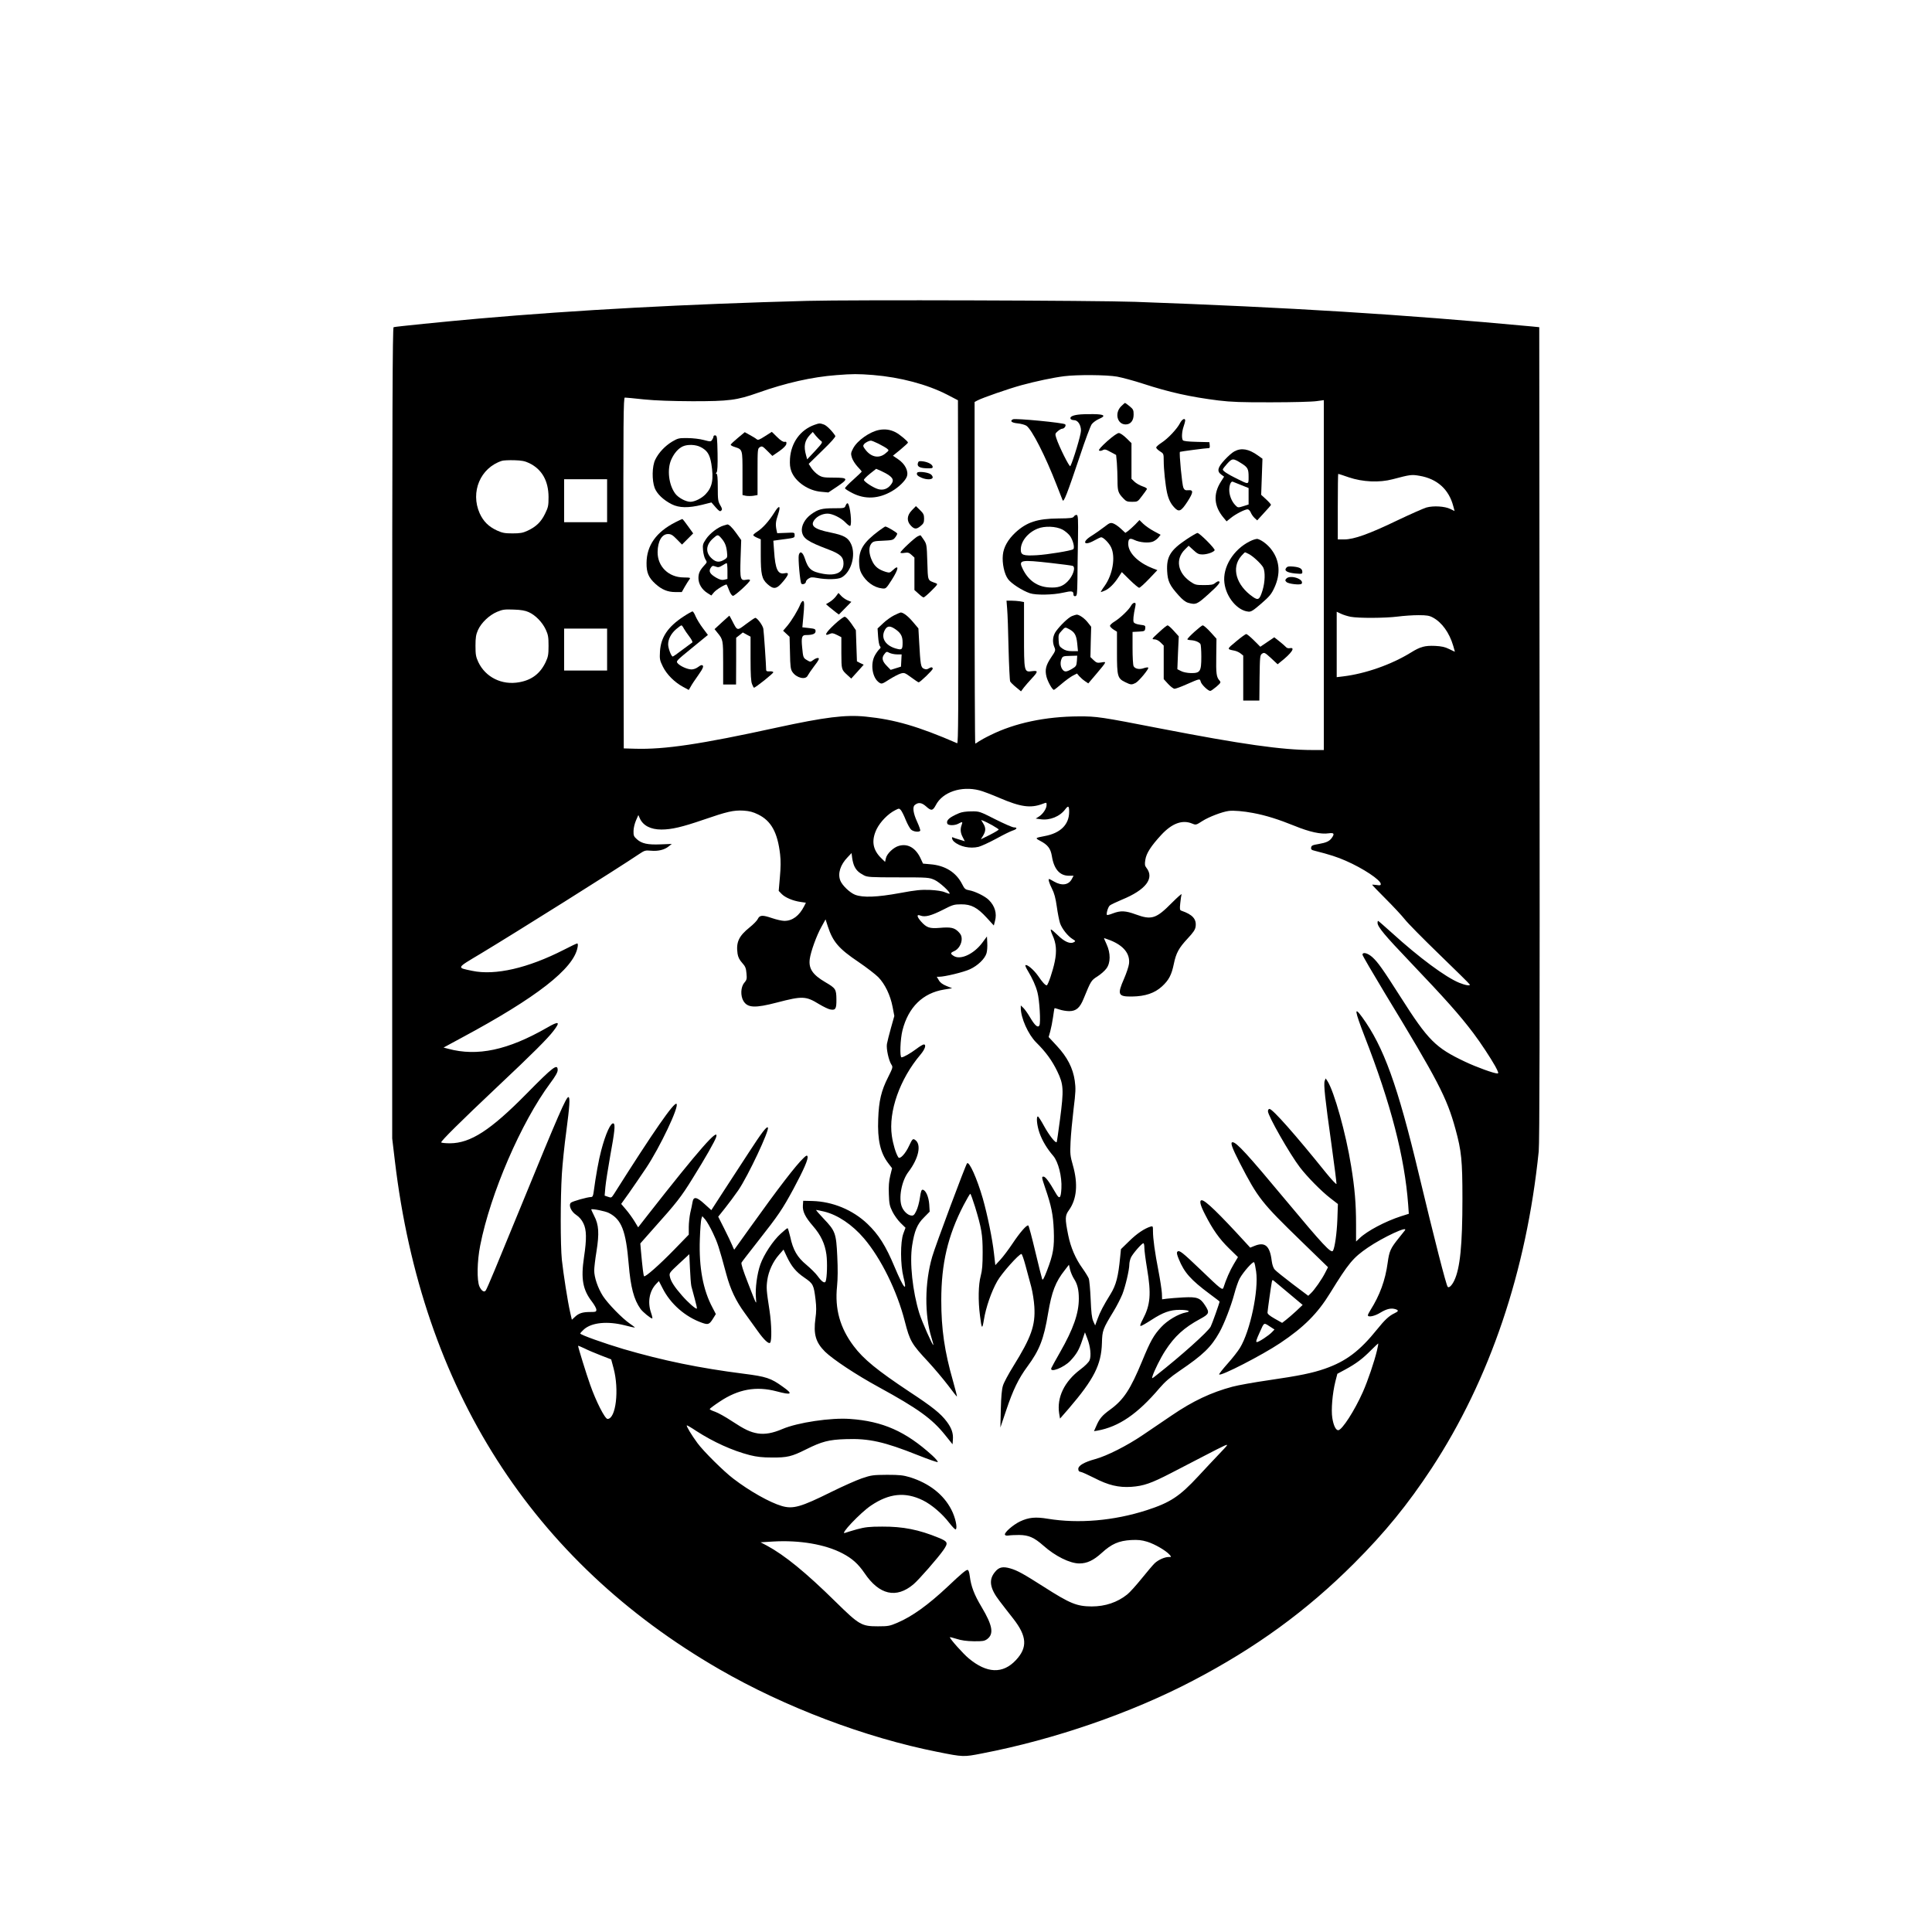 <?xml version="1.0" standalone="no"?>
<!DOCTYPE svg PUBLIC "-//W3C//DTD SVG 20010904//EN"
 "http://www.w3.org/TR/2001/REC-SVG-20010904/DTD/svg10.dtd">
<svg version="1.0" xmlns="http://www.w3.org/2000/svg"
 width="1798pt" height="1798pt" viewBox="0 0 1798 1798"
 preserveAspectRatio="xMidYMid meet">

<g transform="translate(0,1798) scale(0.1,-0.1)"
fill="#000000" stroke="none">
<path d="M7515 15180 c-1126 -30 -2149 -85 -3060 -165 -315 -28 -774 -74 -792
-80 -10 -4 -13 -768 -13 -3777 l0 -3773 25 -210 c252 -2119 1276 -3723 3020
-4730 611 -353 1359 -636 2030 -769 240 -48 242 -48 415 -14 671 129 1387 376
1960 676 586 306 1060 651 1501 1092 290 290 500 548 722 885 542 827 883
1834 997 2950 8 80 10 1147 8 3890 l-3 3780 -70 7 c-1202 112 -2250 177 -3690
229 -366 13 -2636 20 -3050 9z m611 -690 c253 -21 502 -87 689 -183 l100 -52
3 -1599 c2 -1278 0 -1597 -10 -1593 -362 157 -581 221 -852 248 -187 19 -378
-5 -826 -102 -713 -156 -1045 -205 -1320 -197 l-105 3 -3 1633 c-2 1439 0
1632 13 1632 8 0 88 -7 177 -17 110 -11 258 -16 453 -17 341 0 412 9 610 79
256 91 502 147 729 164 151 12 200 12 342 1z m2270 -15 c48 -9 156 -38 239
-65 248 -81 442 -124 705 -157 116 -14 214 -18 495 -17 193 0 380 5 418 11
l67 9 0 -1628 0 -1628 -107 0 c-281 0 -659 54 -1413 200 -554 108 -595 114
-760 113 -310 -1 -598 -62 -824 -175 -44 -21 -92 -48 -107 -58 -15 -11 -30
-20 -33 -20 -3 0 -6 715 -6 1590 l0 1589 28 15 c51 26 287 108 407 141 136 37
296 71 400 84 121 15 393 13 491 -4z m-5471 -805 c118 -57 179 -164 180 -315
0 -82 -3 -96 -33 -157 -37 -76 -83 -120 -162 -157 -45 -21 -70 -25 -140 -25
-72 0 -94 4 -145 27 -78 36 -127 85 -161 160 -88 198 6 423 206 488 14 5 66 7
115 6 71 -2 100 -8 140 -27z m7627 -132 c130 -44 285 -51 409 -18 163 43 175
45 250 32 164 -28 273 -126 314 -283 l12 -45 -39 19 c-52 26 -158 32 -223 14
-27 -8 -149 -62 -271 -120 -261 -126 -404 -177 -493 -177 l-61 0 0 305 c0 168
2 305 4 305 3 0 47 -14 98 -32z m-6902 -218 l0 -200 -200 0 -200 0 0 200 0
200 200 0 200 0 0 -200z m-729 -1037 c62 -28 125 -92 158 -162 22 -48 26 -69
26 -151 0 -81 -4 -103 -26 -150 -51 -108 -129 -168 -246 -189 -162 -30 -315
46 -382 188 -22 48 -26 69 -26 151 0 77 5 105 23 146 31 69 105 139 178 170
52 22 71 24 154 21 69 -2 108 -9 141 -24z m7648 -43 c74 -14 321 -13 439 2 53
7 140 13 192 13 78 0 102 -4 135 -22 84 -45 153 -141 189 -262 9 -30 16 -55
16 -56 0 -1 -24 10 -52 24 -40 20 -72 27 -132 30 -95 4 -137 -7 -224 -61 -183
-113 -425 -198 -634 -223 l-58 -7 0 305 0 304 38 -18 c20 -10 61 -23 91 -29z
m-6919 -305 l0 -195 -200 0 -200 0 0 195 0 195 200 0 200 0 0 -195z m3464
-1310 c32 -8 116 -40 188 -71 198 -85 290 -97 401 -55 37 14 37 15 37 -11 0
-33 -35 -85 -71 -107 l-30 -19 44 -6 c86 -13 181 25 231 93 28 37 36 31 36
-24 0 -119 -81 -199 -229 -226 -89 -17 -90 -18 -41 -44 71 -37 97 -71 109
-141 19 -122 73 -184 159 -184 l43 0 -16 -30 c-29 -56 -92 -66 -164 -25 -23
14 -45 25 -47 25 -11 0 -1 -37 26 -90 22 -43 34 -89 45 -167 8 -59 22 -129 30
-154 17 -51 73 -122 118 -149 28 -17 28 -19 10 -29 -34 -18 -87 5 -147 64 -31
30 -60 55 -65 55 -6 0 1 -24 14 -53 35 -75 41 -148 21 -246 -17 -85 -63 -221
-75 -221 -14 1 -39 28 -80 88 -41 58 -105 112 -118 99 -3 -3 6 -25 21 -49 45
-75 75 -141 91 -203 19 -70 32 -284 18 -308 -14 -26 -43 0 -88 77 -21 36 -49
75 -62 87 l-23 22 0 -24 c0 -92 69 -247 144 -321 89 -88 147 -168 195 -267 60
-124 62 -171 26 -448 -15 -115 -29 -210 -31 -212 -11 -12 -71 65 -116 147 -27
50 -54 92 -59 92 -17 0 -9 -85 15 -153 26 -74 71 -148 128 -214 47 -55 82
-194 76 -302 -5 -95 -18 -106 -53 -44 -61 106 -95 153 -114 153 -18 0 -17 -7
15 -102 59 -171 75 -252 81 -398 6 -158 -5 -223 -63 -374 -29 -75 -40 -94 -45
-80 -4 10 -33 126 -64 256 -31 131 -60 240 -65 243 -14 9 -77 -63 -147 -168
-36 -54 -87 -122 -113 -150 l-47 -51 -12 105 c-15 139 -62 366 -105 517 -54
186 -126 346 -146 326 -13 -13 -296 -770 -324 -868 -71 -243 -73 -542 -7 -756
11 -36 19 -65 17 -67 -7 -7 -106 218 -130 294 -63 204 -92 472 -67 633 21 134
47 198 109 259 l54 55 -4 67 c-5 71 -32 132 -60 137 -12 2 -18 -13 -27 -75 -6
-43 -21 -98 -34 -123 -18 -37 -26 -45 -47 -42 -31 3 -69 38 -86 79 -34 80 -4
244 61 328 95 125 123 256 61 297 -20 14 -26 8 -55 -54 -34 -75 -87 -131 -101
-108 -23 35 -49 122 -60 199 -33 226 74 530 267 757 42 50 56 94 30 94 -7 0
-38 -18 -68 -41 -56 -42 -121 -79 -139 -79 -18 0 -12 170 9 252 55 216 190
347 388 379 l74 12 -52 21 c-37 15 -59 31 -72 54 l-19 32 22 0 c52 0 230 43
287 70 72 33 139 97 154 149 6 20 9 63 7 96 l-3 60 -43 -58 c-79 -106 -204
-164 -267 -123 -32 21 -32 28 6 45 39 17 69 66 69 113 0 27 -8 44 -30 66 -38
39 -73 46 -175 37 -95 -8 -122 2 -174 60 -40 46 -42 69 -4 54 42 -16 99 -1
208 54 91 47 105 51 170 51 94 1 151 -30 238 -125 l66 -72 11 43 c19 70 -1
138 -57 194 -34 35 -130 82 -184 91 -35 6 -43 13 -65 57 -56 110 -158 174
-297 185 l-67 6 -19 41 c-45 102 -119 148 -203 125 -52 -13 -116 -75 -124
-118 l-7 -32 -34 33 c-82 79 -96 166 -44 273 34 68 106 142 172 175 35 18 37
18 52 2 9 -10 30 -51 46 -92 17 -41 40 -83 52 -92 22 -19 74 -24 83 -9 3 5
-10 43 -29 84 -36 78 -44 137 -22 155 34 28 64 24 106 -13 47 -43 62 -41 90
12 62 122 238 181 405 138z m-2058 -225 c121 -59 181 -168 204 -371 7 -58 6
-124 -2 -212 l-11 -128 28 -29 c32 -33 105 -64 177 -74 l48 -7 -16 -32 c-46
-90 -109 -137 -184 -137 -23 0 -75 12 -116 26 -88 30 -114 29 -132 -9 -7 -15
-41 -50 -75 -77 -102 -82 -128 -139 -113 -245 5 -33 18 -58 43 -86 29 -32 36
-48 40 -97 5 -52 3 -61 -21 -89 -33 -39 -36 -121 -7 -169 39 -64 108 -67 311
-14 238 62 269 61 393 -15 40 -24 86 -46 102 -49 51 -10 60 4 59 94 -1 95 -7
103 -104 160 -118 69 -156 127 -144 215 9 69 64 221 110 302 l37 67 21 -65
c47 -144 102 -208 285 -331 75 -51 158 -115 185 -142 62 -64 112 -167 133
-277 l16 -84 -31 -110 c-17 -61 -34 -128 -38 -151 -7 -45 17 -154 42 -192 15
-22 13 -29 -30 -115 -65 -128 -87 -222 -93 -390 -8 -195 20 -317 94 -413 l35
-46 -17 -69 c-12 -50 -16 -98 -13 -172 3 -88 7 -110 33 -162 16 -33 50 -80 75
-105 l47 -46 -20 -54 c-29 -78 -28 -291 1 -405 38 -149 3 -109 -82 93 -83 199
-149 303 -254 403 -137 130 -324 207 -512 212 l-85 2 -3 -43 c-4 -56 21 -108
94 -192 73 -84 111 -164 125 -265 10 -74 6 -214 -7 -250 -9 -22 -37 -3 -75 50
-18 25 -65 71 -104 104 -85 70 -125 138 -151 262 -10 43 -21 79 -25 79 -4 0
-33 -23 -63 -51 -72 -65 -157 -194 -190 -287 -30 -84 -49 -225 -41 -309 6 -71
9 -77 -74 137 -45 115 -66 180 -60 190 4 8 74 98 154 200 191 243 226 295 329
485 97 181 140 280 131 303 -4 12 -11 10 -36 -14 -71 -67 -235 -280 -501 -652
-77 -108 -142 -199 -144 -201 -2 -2 -11 16 -20 40 -10 24 -43 94 -74 155 l-56
111 63 79 c35 44 91 119 124 167 90 131 294 565 275 584 -12 12 -57 -47 -179
-235 -62 -95 -165 -254 -230 -353 l-117 -181 -62 56 c-75 69 -104 73 -113 19
-3 -21 -13 -66 -21 -100 -7 -34 -14 -94 -14 -132 l0 -71 -136 -140 c-137 -141
-270 -258 -280 -247 -6 6 -15 81 -29 234 l-6 71 123 139 c215 240 256 292 364
467 115 184 208 347 219 384 29 98 -157 -113 -638 -727 l-88 -113 -34 56 c-19
31 -54 80 -79 109 l-45 53 71 99 c39 55 111 161 161 235 128 192 309 572 283
597 -21 21 -213 -255 -582 -839 -23 -35 -25 -37 -55 -26 l-32 11 7 80 c4 44
25 177 46 296 40 217 47 285 31 295 -25 16 -75 -94 -116 -251 -23 -86 -50
-235 -70 -385 -5 -37 -10 -48 -24 -48 -33 0 -175 -40 -188 -53 -24 -23 2 -83
50 -114 27 -18 51 -45 66 -77 30 -60 32 -144 6 -316 -30 -201 -12 -303 75
-415 22 -29 40 -62 40 -73 0 -20 -5 -22 -59 -22 -70 0 -106 -12 -142 -47 l-27
-25 -16 70 c-23 100 -63 358 -77 487 -14 136 -14 572 0 800 6 94 24 271 41
394 31 234 37 321 20 321 -21 0 -91 -159 -435 -1000 -235 -574 -319 -776 -334
-799 -14 -22 -40 -5 -59 36 -25 56 -22 236 7 382 95 484 381 1146 653 1512 47
63 68 100 68 120 0 64 -41 33 -290 -220 -335 -340 -521 -460 -712 -461 -42 0
-79 4 -82 8 -6 10 175 190 528 523 318 299 464 445 517 515 67 87 52 95 -60
30 -364 -209 -648 -270 -921 -196 l-42 11 168 91 c697 374 1043 643 1079 841
5 22 3 37 -3 37 -5 0 -61 -26 -124 -59 -335 -171 -639 -241 -853 -196 -147 31
-152 22 77 159 329 198 1272 790 1478 929 48 32 56 35 108 30 67 -6 126 8 165
40 l29 23 -104 -4 c-120 -5 -176 7 -221 48 -28 25 -32 34 -31 77 0 27 11 70
23 98 l22 50 13 -30 c30 -68 101 -105 201 -105 95 0 193 23 391 91 221 76 280
90 373 85 57 -4 88 -12 137 -36z m4606 14 c119 -22 238 -60 384 -119 142 -58
247 -81 320 -70 49 7 56 -4 28 -43 -22 -31 -50 -44 -124 -57 -55 -9 -65 -14
-68 -32 -3 -18 4 -24 35 -31 138 -35 209 -58 286 -92 163 -71 327 -180 327
-217 0 -13 -8 -14 -40 -9 -22 3 -40 4 -40 2 0 -3 58 -63 128 -133 70 -70 149
-155 175 -188 25 -33 171 -181 324 -329 153 -148 280 -273 281 -278 7 -15 -39
-8 -98 16 -127 52 -373 234 -627 465 -68 61 -125 111 -128 111 -3 0 -5 -8 -5
-18 0 -37 67 -117 299 -360 336 -353 463 -495 593 -667 68 -90 161 -232 203
-307 30 -56 34 -68 20 -68 -31 0 -195 59 -300 109 -275 130 -343 197 -601 603
-167 262 -211 324 -263 371 -43 38 -91 50 -91 22 0 -8 94 -169 208 -358 495
-814 577 -972 657 -1264 56 -204 65 -291 65 -649 0 -431 -22 -648 -76 -761
-22 -46 -49 -72 -61 -59 -14 14 -126 453 -268 1046 -198 830 -328 1189 -529
1465 -76 104 -70 63 24 -181 244 -626 372 -1121 405 -1564 l6 -86 -73 -23
c-145 -47 -314 -136 -385 -204 l-33 -31 0 160 c0 190 -12 336 -46 543 -48 302
-158 694 -220 790 l-17 25 -9 -23 c-11 -32 3 -163 63 -590 27 -195 48 -361 47
-369 -2 -7 -46 40 -98 104 -288 358 -497 594 -526 594 -8 0 -14 -10 -14 -22 0
-42 203 -398 297 -521 68 -89 200 -223 283 -287 l71 -55 -5 -145 c-5 -129 -24
-262 -41 -290 -17 -27 -93 55 -439 470 -357 429 -459 540 -495 540 -24 0 -7
-48 67 -193 170 -329 201 -368 575 -731 l246 -239 -26 -51 c-30 -60 -101 -162
-135 -193 l-23 -22 -145 109 c-80 61 -155 121 -166 134 -14 15 -24 45 -29 82
-17 141 -63 180 -163 138 l-37 -15 -44 48 c-251 274 -374 393 -407 393 -25 0
-15 -44 31 -133 72 -141 133 -227 222 -314 l84 -82 -40 -67 c-34 -56 -72 -144
-95 -217 -9 -27 -23 -16 -208 162 -178 170 -203 190 -221 172 -8 -8 -4 -27 13
-68 51 -126 112 -194 288 -325 50 -37 92 -69 92 -71 0 -11 -70 -209 -83 -233
-24 -47 -280 -276 -506 -453 -41 -33 -43 -34 -36 -10 16 52 75 171 120 240 86
133 175 214 325 295 85 46 89 58 44 127 -45 69 -73 79 -199 73 -60 -3 -130 -9
-155 -12 l-45 -6 -2 57 c-2 31 -16 125 -32 208 -33 170 -51 298 -51 370 0 45
-1 48 -22 42 -58 -18 -129 -66 -199 -135 l-77 -75 -7 -70 c-18 -188 -38 -264
-91 -350 -64 -103 -98 -168 -120 -230 l-22 -60 -18 40 c-13 30 -19 80 -24 205
-4 91 -12 178 -18 193 -7 16 -32 57 -57 92 -66 91 -111 197 -134 311 -31 155
-30 181 7 232 73 102 86 243 37 416 -26 91 -27 107 -22 220 3 66 16 203 28
304 20 160 21 193 11 265 -17 117 -69 219 -167 324 l-76 82 15 53 c8 29 20 89
26 132 6 44 12 81 14 83 1 2 22 -4 46 -12 23 -8 64 -15 90 -15 65 0 100 30
135 117 68 166 70 169 128 206 30 19 68 52 83 73 40 52 41 143 2 227 -15 31
-25 57 -23 57 2 0 27 -9 56 -20 126 -50 187 -126 176 -219 -3 -26 -24 -88 -46
-139 -65 -148 -57 -168 75 -166 122 2 209 31 278 94 64 59 89 107 110 209 21
102 47 149 128 236 55 59 71 83 75 113 9 69 -29 111 -131 146 -17 6 -18 13
-12 71 4 36 9 73 12 82 4 10 -37 -26 -90 -79 -146 -148 -189 -162 -336 -108
-95 35 -141 37 -212 10 -28 -11 -54 -18 -56 -15 -9 9 9 73 26 88 9 8 60 32
112 54 223 91 306 199 229 297 -15 19 -17 32 -10 75 9 60 53 128 148 231 100
108 197 144 289 105 34 -14 36 -13 95 25 58 37 182 85 244 93 43 6 138 -2 227
-19z m-3709 -499 c18 -36 40 -56 87 -81 32 -17 61 -19 320 -19 279 0 286 -1
338 -24 46 -21 150 -116 139 -128 -2 -2 -21 4 -43 13 -24 11 -78 19 -139 22
-84 3 -129 -1 -280 -29 -213 -39 -344 -44 -417 -16 -49 19 -121 88 -138 133
-25 65 0 146 69 217 l36 38 6 -48 c4 -27 13 -62 22 -78z m1120 -3162 c62 -203
72 -263 72 -428 0 -114 -4 -167 -18 -219 -22 -81 -25 -230 -7 -369 16 -129 21
-134 37 -37 18 112 69 260 124 357 41 73 201 253 225 253 5 0 22 -48 38 -108
16 -59 39 -147 53 -197 13 -49 26 -133 29 -185 11 -175 -29 -286 -196 -555
-44 -71 -88 -152 -96 -180 -11 -34 -17 -103 -20 -220 l-4 -170 54 160 c63 189
115 296 197 407 113 153 153 255 193 496 34 201 68 292 157 404 l37 48 11 -48
c7 -26 23 -63 36 -83 32 -49 45 -102 45 -185 0 -136 -51 -282 -175 -499 -41
-71 -77 -138 -81 -147 -17 -48 118 5 177 68 58 62 81 102 109 186 l27 79 22
-58 c29 -73 38 -162 21 -202 -7 -18 -43 -54 -86 -86 -149 -112 -220 -260 -197
-409 l8 -48 81 93 c235 274 303 408 309 610 3 118 8 130 108 295 30 49 66 120
82 159 28 71 65 227 65 278 0 15 6 43 14 62 15 35 102 135 117 135 5 0 9 -19
9 -43 0 -24 11 -110 25 -193 40 -237 31 -338 -39 -471 -23 -43 -29 -63 -20
-63 7 0 52 25 99 56 108 70 174 94 262 94 80 0 114 -14 60 -24 -70 -13 -173
-74 -230 -136 -70 -75 -101 -130 -177 -315 -110 -266 -172 -361 -298 -453 -76
-55 -101 -85 -131 -156 l-20 -45 32 5 c199 36 373 154 579 397 50 58 97 99
185 159 221 150 294 221 371 358 44 78 109 246 139 359 14 53 36 117 50 143
33 60 123 162 134 151 5 -5 13 -43 19 -86 25 -175 -55 -554 -150 -710 -18 -30
-70 -97 -116 -148 -45 -51 -81 -96 -78 -100 12 -20 401 180 568 292 220 147
348 275 465 466 172 279 213 328 350 422 142 97 383 209 345 160 -6 -8 -31
-39 -55 -69 -79 -98 -90 -123 -105 -233 -22 -162 -73 -301 -160 -439 -13 -21
-24 -42 -24 -48 0 -22 64 -9 118 25 58 35 99 44 140 31 30 -10 28 -20 -11 -38
-49 -23 -91 -62 -159 -147 -164 -204 -291 -300 -489 -369 -115 -40 -236 -65
-524 -107 -132 -19 -283 -46 -335 -60 -198 -53 -369 -133 -568 -269 -75 -51
-195 -132 -267 -181 -146 -99 -333 -194 -443 -224 -102 -28 -157 -60 -157 -91
0 -18 6 -26 23 -28 12 -2 68 -27 125 -56 131 -68 227 -91 346 -83 114 8 185
33 369 128 83 43 221 115 305 158 83 44 170 87 192 97 39 16 37 13 -45 -73
-47 -49 -136 -144 -198 -211 -175 -189 -261 -245 -479 -316 -307 -99 -635
-127 -922 -80 -114 19 -177 13 -258 -25 -66 -32 -147 -103 -141 -123 3 -8 15
-11 34 -8 16 3 61 5 99 5 89 -1 140 -24 225 -99 110 -98 247 -166 335 -166 71
0 131 28 208 98 92 84 158 113 274 120 64 3 96 0 150 -16 70 -22 172 -81 207
-120 19 -22 19 -22 -8 -22 -37 0 -96 -26 -130 -58 -16 -15 -70 -79 -121 -142
-51 -63 -111 -130 -134 -148 -92 -74 -205 -112 -331 -112 -140 1 -201 26 -448
184 -187 119 -244 151 -310 170 -70 20 -106 12 -142 -33 -61 -73 -49 -152 42
-270 32 -42 89 -116 128 -165 128 -164 134 -268 25 -385 -122 -131 -271 -125
-440 16 -52 43 -175 181 -175 196 0 3 28 -4 63 -15 43 -14 92 -21 159 -22 83
-1 100 2 125 20 64 48 51 126 -52 299 -69 115 -98 192 -110 288 -5 38 -12 57
-21 57 -15 0 -55 -33 -185 -156 -181 -170 -330 -277 -466 -335 -72 -31 -86
-34 -183 -34 -152 0 -174 13 -391 226 -280 276 -477 436 -642 525 l-59 31 114
7 c248 15 489 -26 650 -111 89 -47 144 -96 203 -182 137 -204 296 -240 456
-105 50 42 230 248 279 319 46 67 42 78 -42 113 -187 77 -334 106 -528 105
-121 0 -160 -5 -235 -25 -49 -14 -99 -29 -109 -33 -62 -27 142 189 240 254
169 114 318 129 482 49 82 -40 183 -127 246 -210 28 -36 55 -64 60 -61 19 12
-3 113 -41 185 -73 141 -206 244 -383 300 -64 19 -96 23 -215 23 -132 -1 -146
-3 -235 -33 -52 -18 -180 -75 -285 -127 -282 -140 -355 -161 -460 -130 -110
32 -299 138 -450 254 -89 67 -280 257 -334 331 -54 73 -106 159 -99 165 2 2
42 -21 88 -52 158 -102 335 -183 499 -225 64 -16 117 -22 206 -22 141 -1 183
9 315 75 148 74 213 91 370 96 215 8 359 -24 672 -149 98 -39 181 -68 185 -64
4 4 -19 32 -52 62 -246 223 -460 318 -765 339 -177 13 -487 -33 -629 -94 -91
-39 -162 -51 -228 -41 -72 12 -124 37 -244 116 -57 38 -126 76 -154 86 -27 9
-50 20 -50 25 0 4 42 36 94 70 172 115 338 145 528 95 142 -38 157 -27 59 42
-112 81 -154 95 -367 122 -408 52 -746 121 -1119 230 -178 53 -400 132 -400
144 0 4 16 22 35 39 73 64 219 78 380 37 50 -13 91 -22 93 -21 2 2 -18 18 -45
36 -73 50 -205 186 -252 258 -47 74 -81 173 -81 238 0 24 9 104 21 176 27 169
22 249 -21 331 -16 33 -29 60 -28 61 10 8 131 -16 164 -33 118 -60 159 -164
185 -477 18 -215 48 -329 110 -416 21 -29 94 -89 109 -89 4 0 -1 24 -11 53
-34 99 -16 202 48 269 l25 26 34 -66 c73 -146 211 -267 367 -322 59 -21 69
-17 108 47 l21 34 -30 58 c-89 165 -128 375 -119 636 3 94 10 181 15 194 l8
23 28 -32 c15 -18 47 -74 71 -125 42 -88 55 -125 125 -385 38 -141 89 -248
172 -361 35 -48 89 -123 121 -168 56 -79 101 -121 114 -107 17 16 14 171 -5
297 -30 195 -31 214 -21 287 12 83 53 172 109 235 l42 48 29 -62 c45 -95 86
-145 165 -199 83 -57 87 -67 104 -205 8 -67 8 -111 -1 -174 -20 -147 2 -223
89 -310 74 -72 289 -215 502 -331 362 -198 494 -293 615 -444 l70 -87 3 43 c5
59 -12 108 -57 168 -57 76 -133 137 -346 277 -301 200 -429 304 -521 427 -127
169 -176 346 -154 555 7 72 8 162 2 281 -10 213 -18 235 -127 349 -43 45 -74
81 -69 81 5 0 38 -7 73 -15 126 -30 263 -122 372 -250 159 -187 308 -490 380
-773 47 -183 62 -209 220 -378 55 -60 137 -157 182 -216 44 -59 82 -107 83
-105 2 2 -15 66 -36 142 -80 278 -110 488 -110 754 0 342 61 601 207 884 31
59 59 107 63 107 4 0 23 -53 43 -117z m-2639 -743 c5 -19 19 -73 32 -119 13
-47 22 -87 19 -89 -8 -8 -81 56 -137 120 -72 82 -106 135 -114 178 -7 33 -4
36 87 121 l94 87 6 -131 c3 -73 9 -148 13 -167z m5565 -70 l124 -104 -60 -57
c-33 -30 -76 -68 -96 -83 l-35 -27 -69 39 c-49 28 -68 44 -67 58 2 28 34 255
40 283 4 21 7 22 22 9 9 -8 73 -61 141 -118z m-164 -316 l26 -17 -23 -24 c-30
-32 -123 -93 -141 -93 -12 0 -5 22 26 90 46 100 33 95 112 44z m980 -211 c-24
-102 -85 -282 -131 -386 -77 -174 -195 -357 -230 -357 -23 0 -44 45 -55 114
-12 77 1 229 29 341 l18 70 76 41 c99 54 158 98 237 178 36 36 66 64 68 63 1
-2 -4 -31 -12 -64z m-7223 -47 l96 -37 22 -82 c54 -201 22 -472 -56 -472 -24
0 -107 162 -162 319 -35 98 -112 347 -112 361 0 3 26 -8 58 -23 31 -16 100
-45 154 -66z"/>
<path d="M7579 14026 c-131 -47 -217 -166 -227 -314 -3 -54 0 -84 13 -119 38
-98 159 -181 280 -190 l64 -6 81 54 c109 73 105 84 -30 84 -93 0 -109 3 -143
24 -21 13 -50 42 -65 64 l-26 40 127 124 c82 79 125 128 121 136 -26 42 -80
97 -106 106 -38 14 -44 13 -89 -3z m61 -149 c18 -12 15 -18 -54 -93 l-74 -79
-11 40 c-23 83 -13 134 37 188 l26 27 28 -35 c16 -19 38 -41 48 -48z"/>
<path d="M8183 13979 c-88 -16 -204 -98 -243 -171 -22 -42 -23 -50 -12 -87 7
-23 31 -60 52 -83 22 -23 40 -44 39 -47 0 -3 -36 -37 -79 -76 -43 -38 -78 -74
-76 -80 1 -5 33 -26 71 -45 117 -59 241 -53 364 18 65 37 128 99 141 138 17
50 -18 118 -83 161 l-47 32 70 57 c38 32 70 61 70 65 0 12 -79 78 -117 97 -48
24 -96 31 -150 21z m-8 -128 c33 -17 69 -37 80 -46 20 -16 19 -17 -15 -45 -59
-49 -132 -36 -186 35 -23 30 -24 37 -13 51 13 16 44 32 64 33 6 1 37 -12 70
-28z m103 -298 c37 -28 40 -50 12 -85 -30 -39 -73 -53 -118 -40 -47 14 -132
70 -132 86 0 7 26 33 57 58 l57 45 46 -20 c25 -11 60 -30 78 -44z"/>
<path d="M6866 13904 c-36 -30 -66 -58 -66 -63 0 -5 17 -15 38 -21 73 -24 72
-20 72 -245 l0 -202 31 -7 c17 -3 49 -3 70 0 l39 7 0 216 c0 210 1 217 21 229
20 13 26 10 69 -33 l48 -48 64 44 c41 29 64 53 66 68 3 18 -1 22 -17 19 -13
-2 -37 13 -69 45 l-49 48 -63 -40 c-54 -35 -66 -39 -79 -28 -9 8 -37 25 -63
39 l-47 26 -65 -54z"/>
<path d="M6640 13918 c0 -8 -6 -22 -13 -32 -12 -17 -16 -17 -77 -1 -36 10
-104 18 -151 18 -81 1 -89 -1 -144 -33 -67 -41 -125 -102 -157 -168 -30 -61
-32 -192 -5 -264 22 -55 80 -111 159 -151 68 -34 155 -36 281 -5 l88 22 39
-45 c32 -36 41 -42 52 -31 11 11 9 20 -10 52 -20 35 -22 53 -22 164 0 87 -4
126 -11 126 -8 0 -8 4 0 14 8 9 11 65 9 177 -3 147 -5 164 -20 167 -10 2 -18
-3 -18 -10z m-121 -98 c63 -32 86 -68 101 -156 23 -143 10 -217 -53 -283 -37
-39 -100 -70 -141 -71 -43 0 -111 36 -141 75 -62 82 -79 228 -37 320 27 59 65
102 107 121 44 20 120 17 164 -6z"/>
<path d="M8544 13675 c-13 -34 9 -50 75 -53 49 -2 61 0 61 12 0 22 -37 44 -87
52 -35 5 -44 3 -49 -11z"/>
<path d="M8536 13581 c-10 -16 2 -31 40 -47 49 -21 104 -19 104 4 0 9 -9 23
-21 30 -29 18 -115 27 -123 13z"/>
<path d="M7870 13276 c-9 -25 -12 -26 -108 -26 -113 0 -148 -9 -214 -57 -58
-42 -93 -108 -85 -160 11 -65 52 -93 250 -168 106 -40 137 -69 137 -128 0 -84
-68 -119 -191 -97 -109 20 -137 44 -169 143 -19 59 -45 74 -56 32 -8 -32 12
-255 24 -267 12 -12 42 1 42 18 0 7 11 21 24 29 21 14 34 15 82 6 84 -16 190
-14 224 4 90 47 138 208 91 311 -28 61 -65 82 -191 108 -154 31 -193 63 -149
120 26 33 75 56 121 56 46 0 126 -40 167 -83 19 -20 38 -34 43 -31 19 12 0
196 -23 210 -5 3 -13 -6 -19 -20z"/>
<path d="M7205 13208 c-48 -77 -107 -143 -157 -175 -21 -13 -38 -28 -38 -33 0
-5 16 -16 35 -24 l35 -15 0 -146 c0 -181 10 -223 61 -270 60 -54 87 -49 149
26 53 64 56 84 11 74 -62 -13 -86 37 -97 207 l-7 96 49 7 c154 20 149 18 149
45 0 25 0 25 -81 21 l-81 -3 -7 32 c-10 52 -7 77 15 142 28 85 11 93 -36 16z"/>
<path d="M8487 13232 c-48 -49 -51 -101 -10 -144 33 -35 53 -35 92 -2 26 21
31 33 31 68 0 35 -6 48 -38 79 l-38 37 -37 -38z"/>
<path d="M6286 13120 c-179 -91 -268 -216 -269 -380 -1 -89 19 -136 83 -194
59 -53 113 -76 185 -76 l60 0 27 48 c15 26 34 56 42 67 15 19 13 20 -52 21
-140 1 -243 102 -242 236 1 102 40 168 97 168 28 0 43 -9 82 -49 l48 -49 52
52 52 52 -48 67 c-26 37 -50 67 -53 67 -3 0 -32 -14 -64 -30z"/>
<path d="M6734 13089 c-52 -15 -127 -72 -163 -125 -30 -45 -33 -54 -28 -107 3
-32 13 -69 22 -83 16 -25 16 -27 -8 -53 -44 -48 -57 -75 -57 -121 0 -54 32
-107 85 -140 l35 -22 25 30 c23 27 112 80 118 71 2 -2 12 -26 23 -54 12 -31
26 -50 36 -50 18 0 158 128 158 145 0 7 -12 9 -33 5 -57 -11 -61 2 -55 197 l6
172 -45 63 c-38 54 -72 86 -85 82 -2 0 -17 -5 -34 -10z m-27 -111 c37 -41 51
-72 58 -130 6 -52 4 -58 -17 -72 -49 -32 -82 -31 -121 4 -64 55 -60 129 10
190 40 36 44 36 70 8z m63 -312 l0 -74 -30 -7 c-23 -5 -41 0 -75 19 -58 34
-72 59 -51 91 14 21 19 22 44 13 25 -10 35 -8 63 9 19 12 37 22 42 22 4 1 7
-32 7 -73z"/>
<path d="M8179 13040 c-140 -105 -184 -173 -184 -285 1 -52 6 -81 22 -111 41
-77 116 -132 192 -140 35 -4 37 -3 89 78 67 104 72 151 10 91 -26 -24 -30 -25
-65 -15 -67 21 -103 49 -128 105 -30 64 -32 126 -6 158 17 21 29 24 110 27 84
4 93 6 111 29 11 14 20 31 20 37 0 9 -95 66 -111 66 -3 0 -30 -18 -60 -40z"/>
<path d="M8543 12990 c-26 -10 -163 -138 -163 -152 0 -6 16 -7 38 -3 32 5 42
2 65 -19 l27 -25 0 -151 0 -151 38 -34 c20 -19 42 -35 47 -35 6 0 39 28 73 62
60 60 62 63 40 71 -78 29 -72 15 -78 197 -5 162 -6 166 -34 208 -16 23 -29 42
-30 41 0 0 -11 -4 -23 -9z"/>
<path d="M7781 12432 c-12 -17 -38 -41 -58 -53 l-36 -22 34 -29 c19 -16 46
-37 60 -48 l26 -19 58 59 58 59 -35 14 c-19 8 -46 27 -60 42 l-25 27 -22 -30z"/>
<path d="M7449 12358 c-22 -56 -80 -151 -121 -201 l-40 -47 30 -28 30 -28 4
-150 c2 -126 6 -153 22 -177 38 -57 124 -77 143 -34 6 12 34 53 62 90 40 51
48 69 37 73 -8 3 -28 -4 -44 -16 -30 -22 -31 -22 -61 -4 -36 21 -37 25 -46
121 -9 91 -2 113 34 113 62 0 91 11 91 35 0 21 -6 24 -61 30 l-62 7 8 87 c12
125 11 154 -1 158 -6 2 -17 -11 -25 -29z"/>
<path d="M6359 12241 c-144 -95 -209 -192 -217 -324 -4 -71 -2 -82 27 -141 36
-73 108 -145 189 -189 l52 -28 18 31 c9 18 41 65 70 106 49 68 57 94 30 94 -5
0 -21 -9 -35 -20 -14 -11 -40 -20 -57 -20 -38 0 -105 30 -129 57 -17 20 -14
23 132 142 l149 122 -47 63 c-26 34 -56 84 -67 109 -10 26 -24 47 -29 47 -6 0
-45 -22 -86 -49z m5 -110 c8 -15 32 -50 52 -76 20 -26 32 -50 27 -54 -4 -3
-46 -34 -92 -68 -45 -35 -86 -63 -90 -63 -14 0 -43 77 -43 113 0 49 28 102 75
142 22 19 44 35 49 35 4 0 14 -13 22 -29z"/>
<path d="M8322 12254 c-28 -14 -75 -47 -103 -74 l-52 -49 5 -75 c3 -41 10 -82
17 -89 9 -11 8 -17 -4 -27 -9 -8 -28 -33 -41 -56 -47 -80 -27 -214 39 -257 22
-14 27 -13 92 29 38 24 85 49 105 55 35 11 40 9 100 -35 34 -25 65 -46 69 -46
14 0 131 113 131 126 0 17 -14 18 -39 2 -15 -9 -26 -9 -44 -1 -28 13 -31 35
-43 251 l-7 124 -50 59 c-44 53 -90 89 -115 89 -4 0 -31 -12 -60 -26z m17
-134 c46 -34 61 -63 61 -120 0 -61 -6 -69 -45 -60 -113 25 -164 103 -118 181
22 37 49 37 102 -1z m9 -230 l43 0 -3 -57 -3 -57 -48 -15 -48 -15 -34 35 c-45
45 -52 77 -25 111 19 25 22 26 48 12 15 -7 46 -14 70 -14z"/>
<path d="M6717 12187 l-67 -62 28 -35 c51 -62 52 -67 52 -279 l0 -201 60 0 60
0 1 218 0 217 31 24 31 25 36 -20 36 -19 0 -205 c0 -151 4 -214 14 -237 7 -18
15 -33 18 -33 14 0 183 135 180 144 -2 6 -18 10 -36 8 -24 -1 -31 2 -31 15 0
40 -21 351 -26 381 -5 32 -57 102 -75 102 -5 0 -44 -26 -85 -57 -86 -65 -81
-66 -130 30 -13 26 -25 47 -27 47 -1 -1 -32 -29 -70 -63z"/>
<path d="M7766 12169 c-85 -79 -102 -115 -43 -88 20 9 32 7 66 -10 l41 -21 0
-148 c1 -157 0 -153 59 -207 l33 -30 58 64 58 65 -32 15 -31 16 -5 145 -5 145
-43 63 c-27 38 -50 62 -61 62 -11 0 -53 -32 -95 -71z"/>
<path d="M10432 14197 c-61 -63 -34 -167 44 -167 46 0 74 36 74 92 0 42 -4 50
-37 77 -21 17 -40 31 -43 31 -3 0 -20 -15 -38 -33z"/>
<path d="M10033 14121 c-55 -7 -80 -22 -69 -40 4 -6 18 -11 31 -11 36 0 65
-44 65 -98 0 -39 -74 -284 -99 -330 -8 -13 -107 186 -131 262 -12 38 -11 41
14 63 15 13 33 23 40 23 21 0 41 29 29 41 -15 15 -464 58 -486 47 -32 -16 -12
-33 44 -38 30 -3 67 -13 81 -22 50 -33 177 -282 282 -553 26 -66 50 -129 55
-140 10 -25 42 57 162 414 48 146 98 278 109 293 12 16 42 38 67 49 69 29 52
44 -53 45 -49 1 -113 -1 -141 -5z"/>
<path d="M10981 14041 c-28 -54 -112 -143 -171 -181 -28 -18 -50 -38 -50 -45
0 -7 16 -23 35 -35 34 -21 35 -23 35 -88 0 -81 16 -228 31 -297 14 -62 34
-102 67 -137 43 -47 63 -38 122 52 57 89 59 112 8 108 -26 -3 -35 2 -45 23
-12 26 -41 325 -32 334 4 3 244 35 272 35 5 0 7 12 5 28 l-3 27 -120 3 c-80 2
-122 7 -127 15 -13 20 -9 81 7 127 8 23 15 49 15 56 0 28 -30 13 -49 -25z"/>
<path d="M10304 13874 c-54 -49 -82 -80 -76 -86 6 -6 18 -5 33 2 19 11 30 9
74 -16 l52 -28 7 -74 c3 -41 6 -115 6 -164 0 -97 6 -116 53 -165 27 -29 37
-33 83 -33 51 0 52 1 91 53 22 28 42 57 46 64 5 7 -10 17 -40 27 -26 9 -60 28
-75 43 l-28 27 0 166 0 166 -48 47 c-28 27 -57 47 -70 47 -13 0 -56 -30 -108
-76z"/>
<path d="M11489 13780 c-20 -10 -61 -46 -92 -80 -66 -71 -74 -106 -31 -137
l26 -19 -30 -47 c-73 -115 -65 -228 25 -335 l28 -34 40 32 c44 36 130 80 156
80 9 0 22 -13 29 -29 6 -16 22 -39 36 -52 l24 -22 62 68 c35 37 64 71 66 76 2
4 -18 27 -44 51 l-47 43 6 168 6 168 -45 32 c-83 59 -151 71 -215 37z m64
-112 c60 -38 67 -52 67 -128 0 -72 3 -71 -115 -12 -81 40 -125 69 -125 83 0 5
19 30 41 54 47 51 54 52 132 3z m0 -203 l67 -27 0 -77 0 -76 -50 -16 c-49 -15
-50 -15 -74 10 -34 35 -56 92 -56 141 0 47 16 84 33 77 7 -3 42 -17 80 -32z"/>
<path d="M9994 13173 c-9 -14 -30 -17 -145 -18 -196 -2 -293 -34 -398 -130
-70 -65 -111 -137 -118 -209 -8 -77 13 -178 48 -225 29 -41 133 -108 204 -132
57 -19 215 -16 307 5 83 19 98 16 98 -15 0 -14 6 -19 18 -17 15 3 17 19 19
148 0 80 3 248 5 375 3 198 1 230 -12 233 -8 1 -20 -5 -26 -15z m-107 -121
c23 -12 54 -38 69 -57 30 -40 49 -116 31 -127 -23 -14 -237 -49 -338 -55 -127
-7 -149 1 -149 53 0 76 66 158 156 194 65 27 171 23 231 -8z m-102 -312 c99
-11 188 -23 197 -26 32 -10 4 -96 -48 -147 -45 -45 -89 -59 -170 -54 -110 6
-194 65 -246 172 -41 84 -25 88 267 55z"/>
<path d="M10565 13099 c-22 -22 -52 -49 -66 -60 l-26 -18 -41 38 c-22 21 -54
43 -70 49 -28 10 -35 7 -88 -34 -32 -25 -84 -61 -116 -81 -93 -57 -71 -97 24
-44 30 17 60 31 66 31 21 0 75 -55 93 -95 42 -91 14 -253 -61 -358 -23 -31
-38 -57 -35 -57 3 0 20 6 38 14 39 16 88 65 127 126 l30 46 74 -73 c41 -40 80
-73 88 -73 7 0 48 37 91 82 l78 82 -46 18 c-135 53 -225 144 -225 226 0 49 13
58 57 37 49 -24 134 -31 173 -15 17 7 40 24 51 38 l20 25 -63 34 c-34 18 -78
49 -98 68 l-36 35 -39 -41z"/>
<path d="M11041 12960 c-149 -100 -186 -161 -179 -295 5 -94 23 -133 108 -227
35 -39 63 -61 88 -68 72 -20 82 -15 190 82 94 84 120 118 90 118 -6 0 -20 -8
-31 -17 -15 -14 -37 -18 -101 -18 -76 0 -84 2 -129 33 -118 82 -140 209 -50
298 l35 35 44 -40 c36 -34 51 -41 84 -41 43 0 103 20 114 39 8 12 -140 161
-160 161 -7 0 -53 -27 -103 -60z"/>
<path d="M11631 12942 c-153 -76 -255 -242 -236 -387 16 -133 121 -258 223
-267 25 -3 46 11 120 75 77 67 94 87 122 148 59 128 50 250 -25 351 -34 47
-91 91 -130 102 -11 3 -43 -6 -74 -22z m-9 -118 c41 -21 116 -92 134 -125 20
-40 17 -136 -6 -212 -27 -88 -40 -97 -90 -62 -157 109 -203 272 -108 381 17
19 32 34 35 34 2 0 18 -7 35 -16z"/>
<path d="M11971 12696 c-23 -27 6 -45 82 -53 63 -5 67 -5 67 14 0 30 -22 44
-82 50 -43 4 -56 2 -67 -11z"/>
<path d="M11970 12594 c-11 -12 -11 -18 2 -30 18 -19 132 -31 142 -16 26 43
-111 87 -144 46z"/>
<path d="M9373 12313 c4 -43 10 -208 13 -368 4 -159 11 -298 15 -307 5 -9 30
-34 55 -54 l46 -38 26 35 c15 19 48 57 74 85 60 64 61 75 4 68 -76 -11 -76 -9
-76 342 l0 301 -37 7 c-21 3 -58 6 -82 6 l-44 0 6 -77z"/>
<path d="M10526 12343 c-19 -37 -100 -114 -153 -147 -24 -14 -43 -33 -43 -40
0 -8 15 -23 33 -35 l32 -20 0 -193 c0 -223 5 -242 78 -277 51 -25 59 -25 95
-7 31 16 128 134 118 143 -4 4 -22 1 -41 -5 -40 -15 -82 -7 -95 18 -6 10 -10
86 -10 169 l0 150 58 3 c54 3 57 5 60 30 3 26 0 28 -48 34 -31 4 -54 13 -59
23 -8 15 -3 64 15 149 5 25 3 32 -9 32 -9 0 -23 -12 -31 -27z"/>
<path d="M9975 12246 c-34 -15 -104 -82 -147 -140 -31 -43 -37 -99 -15 -150
12 -28 10 -34 -30 -93 -50 -74 -60 -116 -44 -181 12 -46 54 -122 69 -122 4 0
36 25 72 56 36 31 83 65 104 76 l39 20 21 -25 c12 -13 35 -34 53 -46 l31 -21
74 87 c100 119 99 117 48 108 -37 -6 -45 -4 -72 21 l-30 29 3 141 4 141 -29
37 c-30 40 -81 76 -106 76 -8 -1 -28 -7 -45 -14z m-27 -120 c53 -28 69 -56 77
-133 l7 -73 -55 0 c-40 0 -63 6 -88 23 -31 21 -34 28 -37 78 -3 50 0 59 27 87
33 37 33 37 69 18z m74 -297 c-4 -46 -7 -51 -46 -74 -53 -31 -70 -31 -90 -3
-18 26 -21 67 -5 100 9 20 17 23 77 24 l67 2 -3 -49z"/>
<path d="M10785 12095 c-67 -61 -69 -64 -42 -65 18 0 40 -11 58 -29 l29 -29 0
-156 0 -156 41 -45 c23 -25 50 -45 60 -45 10 0 60 18 111 41 126 55 124 55
132 26 6 -27 69 -87 89 -87 7 0 32 18 57 39 42 37 44 40 29 58 -28 31 -33 63
-30 228 l2 161 -56 62 c-31 34 -63 62 -72 62 -14 0 -143 -116 -143 -130 0 -3
16 -7 36 -8 39 -3 74 -18 86 -36 4 -6 8 -59 8 -117 0 -138 -10 -154 -97 -153
-34 1 -72 8 -92 19 l-34 17 6 153 7 153 -46 51 c-25 28 -51 51 -58 51 -7 0
-43 -29 -81 -65z"/>
<path d="M11503 12010 c-87 -72 -87 -71 -16 -85 18 -3 44 -15 58 -26 l25 -20
0 -210 0 -209 75 0 75 0 2 211 c3 204 4 212 24 226 20 13 26 10 83 -42 l61
-57 27 22 c101 79 142 138 88 128 -15 -3 -30 1 -37 10 -7 8 -35 32 -61 53
l-48 38 -65 -44 -65 -44 -59 59 c-33 33 -66 60 -72 59 -7 0 -50 -31 -95 -69z"/>
<path d="M8925 10412 c-90 -38 -121 -66 -109 -97 8 -19 70 -19 104 0 36 20 41
18 30 -11 -15 -39 -12 -76 10 -116 l19 -37 -52 16 c-29 8 -55 17 -59 20 -16 9
-7 -25 10 -39 54 -48 150 -68 229 -49 26 7 100 41 163 75 63 35 132 69 153 76
42 13 49 30 13 30 -14 0 -91 34 -173 75 -146 74 -149 75 -223 74 -47 0 -90 -6
-115 -17z m309 -112 c31 -18 58 -35 60 -39 3 -4 -34 -26 -81 -50 l-85 -42 21
34 c26 43 27 73 1 114 l-19 32 24 -9 c13 -5 48 -23 79 -40z"/>
</g>
</svg>
